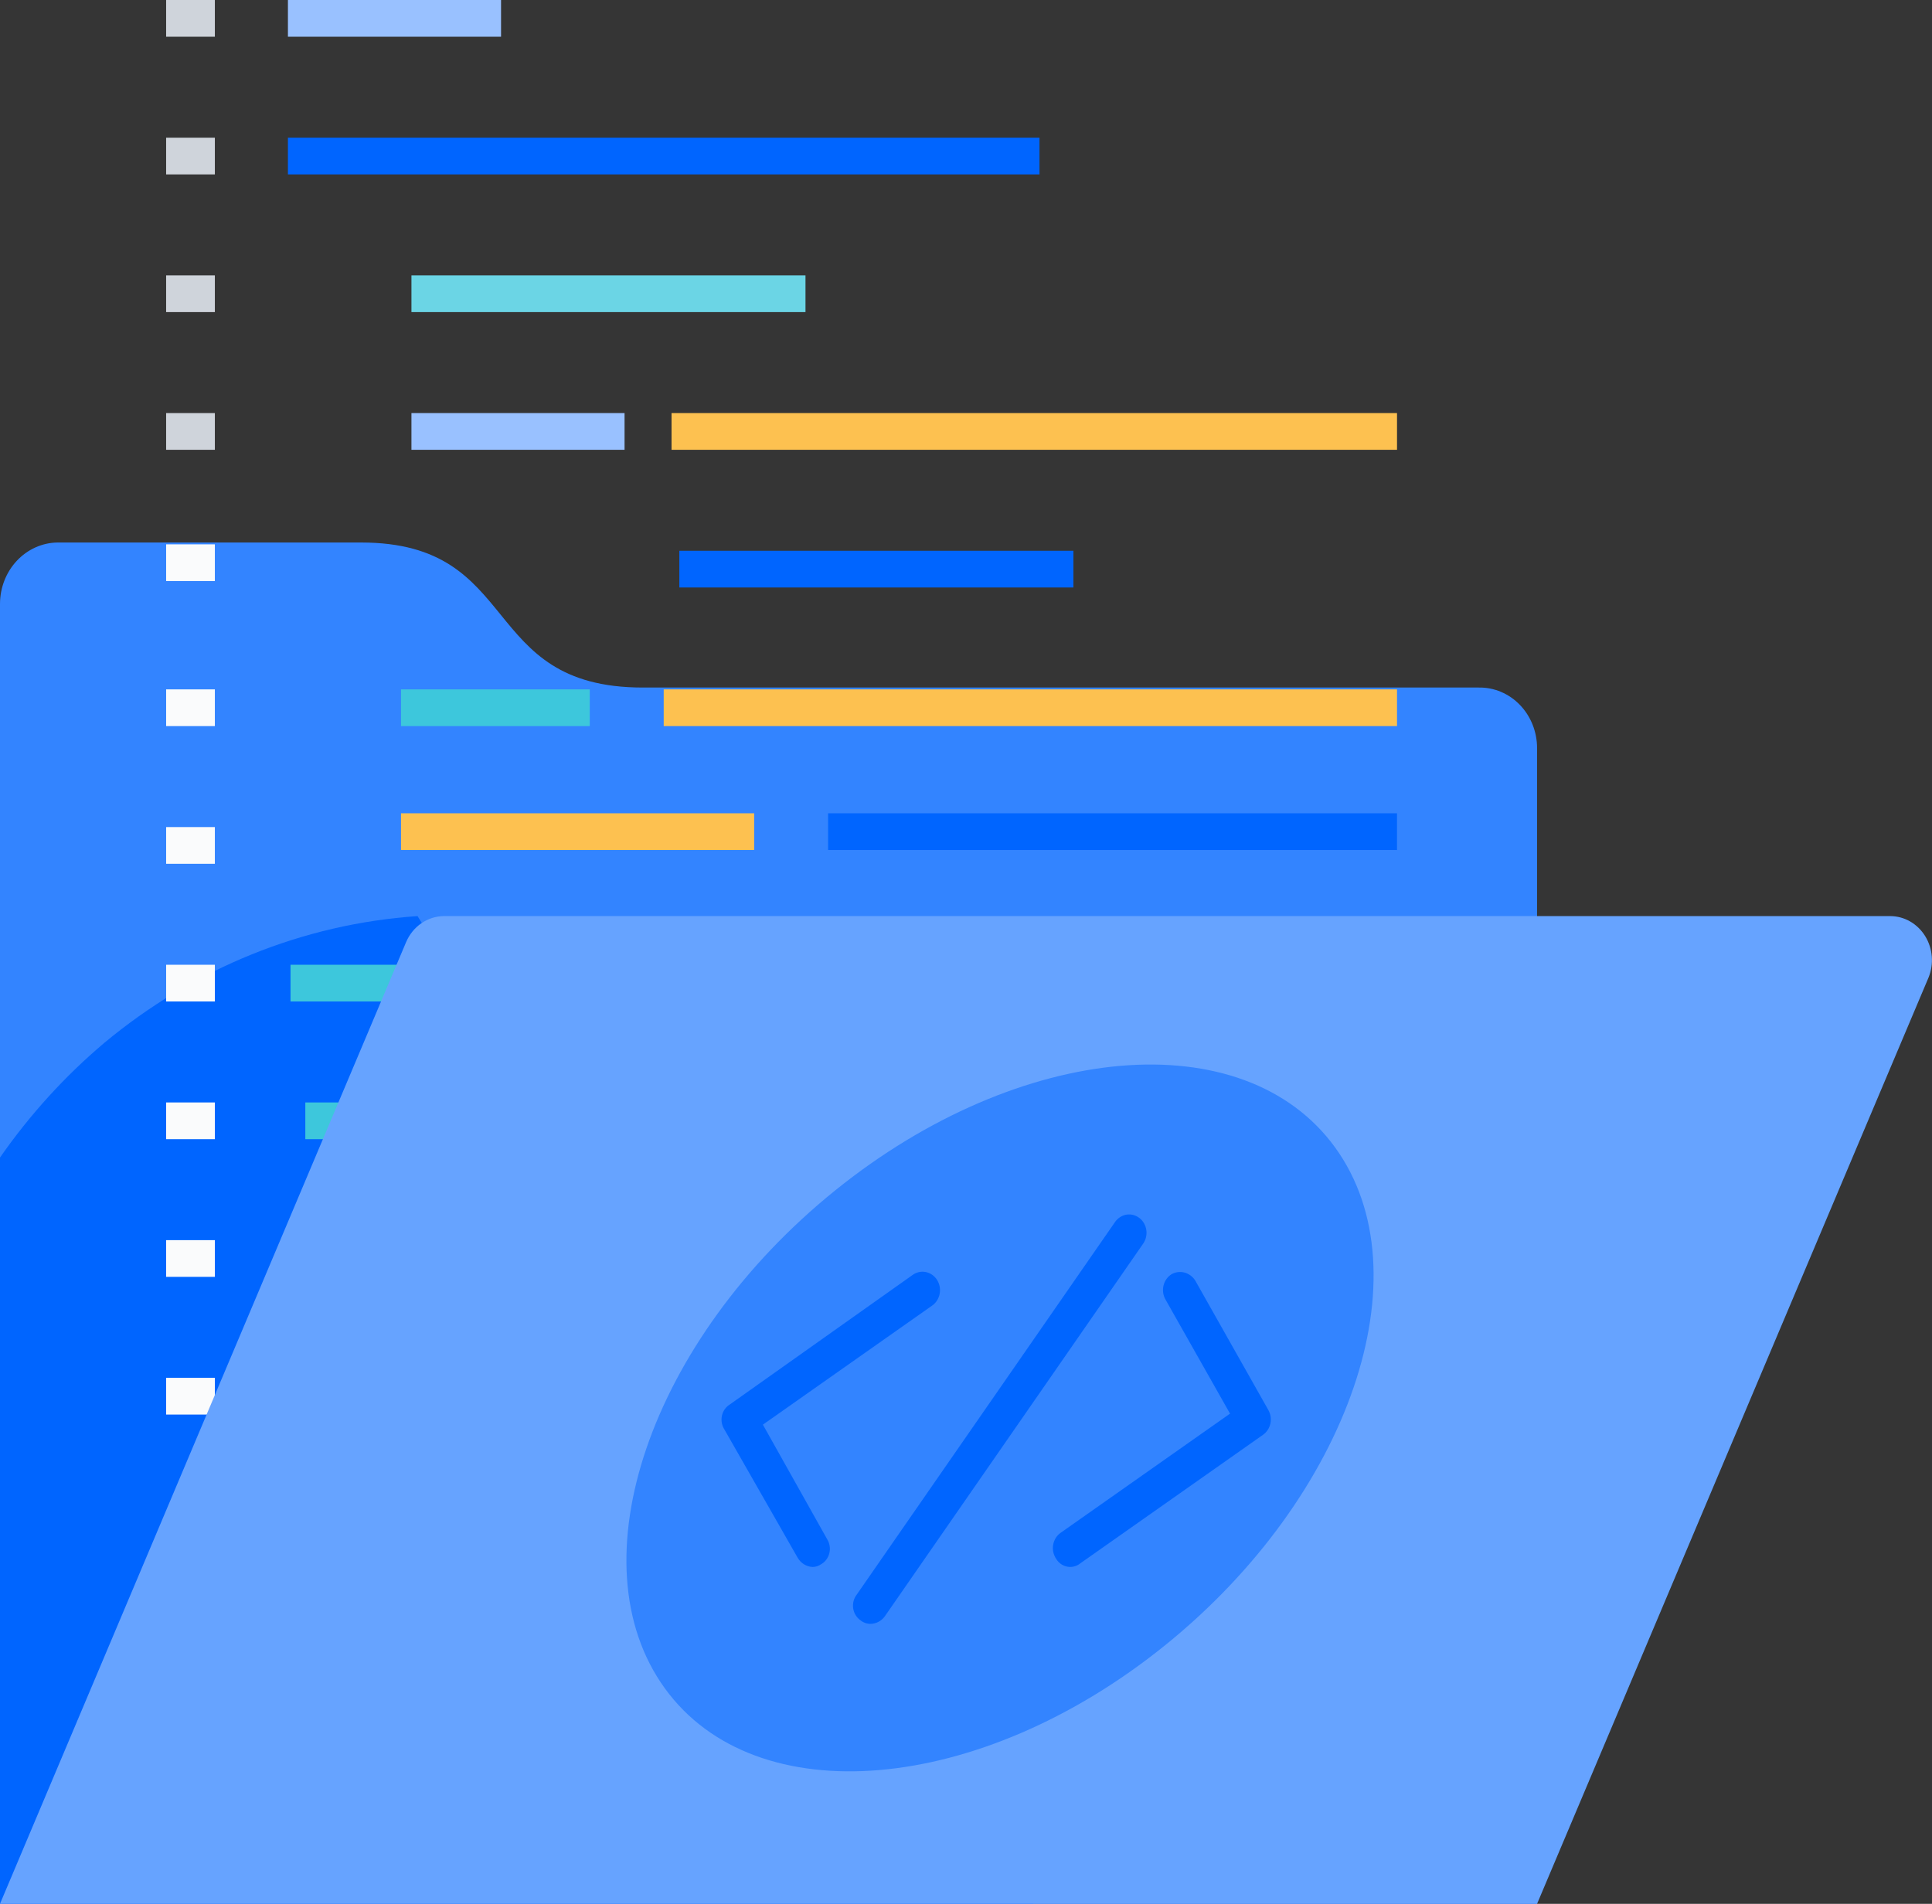 <svg width="138" height="136" viewBox="0 0 138 136" fill="none" xmlns="http://www.w3.org/2000/svg">
<rect x="0" y="0" width="138" height="136" fill="#333333" stroke="none"/>
<g clip-path="url(#clip0_951_45847)">
<rect width="138" height="136" fill="white" fill-opacity="0.01"/>
<path d="M105.628 49.115H45.917C34.112 49.115 37.405 38.754 25.786 38.754H4.101C3.008 38.771 1.965 39.242 1.197 40.064C0.43 40.886 -0 41.993 2.58625e-08 43.147L2.58625e-08 136H109.791V53.442C109.791 52.868 109.683 52.3 109.473 51.771C109.263 51.242 108.955 50.761 108.568 50.359C108.181 49.956 107.721 49.639 107.217 49.425C106.712 49.211 106.172 49.106 105.628 49.115Z" fill="#3384FF"/>
<path d="M0 136H73.815L29.824 65.442C21.672 65.998 13.871 69.154 7.456 74.492C4.642 76.868 2.135 79.624 0 82.688L0 136Z" fill="#0065FF"/>
<path d="M43.742 107.738H20.566V110.361H43.742V107.738Z" fill="#0065FF"/>
<path d="M57.535 19.672H29.389V22.295H57.535V19.672Z" fill="#6BD5E5"/>
<path d="M74.25 9.836H20.566V12.459H74.25V9.836Z" fill="#0065FF"/>
<path d="M76.672 39.344H48.525V41.967H76.672V39.344Z" fill="#0065FF"/>
<path d="M35.789 0H20.566V2.623H35.789V0Z" fill="#99C1FF"/>
<path d="M44.611 29.508H29.389V32.131H44.611V29.508Z" fill="#99C1FF"/>
<path d="M15.347 0H11.867V2.623H15.347V0Z" fill="#CFD4DB"/>
<path d="M15.347 9.836H11.867V12.459H15.347V9.836Z" fill="#CFD4DB"/>
<path d="M15.347 19.672H11.867V22.295H15.347V19.672Z" fill="#CFD4DB"/>
<path d="M15.347 29.508H11.867V32.131H15.347V29.508Z" fill="#CFD4DB"/>
<path d="M15.347 38.885H11.867V41.508H15.347V38.885Z" fill="#FAFBFC"/>
<path d="M15.347 49.246H11.867V51.869H15.347V49.246Z" fill="#FAFBFC"/>
<path d="M15.347 59.082H11.867V61.705H15.347V59.082Z" fill="#FAFBFC"/>
<path d="M15.347 68.918H11.867V71.541H15.347V68.918Z" fill="#FAFBFC"/>
<path d="M15.347 78.754H11.867V81.377H15.347V78.754Z" fill="#FAFBFC"/>
<path d="M15.347 88.59H11.867V91.213H15.347V88.59Z" fill="#FAFBFC"/>
<path d="M15.347 98.426H11.867V101.049H15.347V98.426Z" fill="#FAFBFC"/>
<path d="M15.347 108.262H11.867V110.885H15.347V108.262Z" fill="#FAFBFC"/>
<path d="M15.347 118.098H11.867V120.721H15.347V118.098Z" fill="#FAFBFC"/>
<path d="M99.787 49.246H47.408V51.869H99.787V49.246Z" fill="#FDC150"/>
<path d="M42.126 49.246H28.643V51.869H42.126V49.246Z" fill="#3DC7DC"/>
<path d="M99.786 58.098H59.15V60.721H99.786V58.098Z" fill="#0065FF"/>
<path d="M53.869 58.098H28.643V60.721H53.869V58.098Z" fill="#FDC150"/>
<path d="M91.336 68.918H20.752V71.541H91.336V68.918Z" fill="#3DC7DC"/>
<path d="M73.939 78.754H21.809V81.377H73.939V78.754Z" fill="#3DC7DC"/>
<path d="M61.016 98.426H20.566V101.049H61.016V98.426Z" fill="#FAFBFC"/>
<path d="M74.188 88.59H51.012V91.213H74.188V88.59Z" fill="#0065FF"/>
<path d="M99.787 29.508H47.967V32.131H99.787V29.508Z" fill="#FDC150"/>
<path d="M109.791 136H0L29.017 67.278C29.252 66.737 29.628 66.277 30.101 65.952C30.573 65.627 31.124 65.45 31.688 65.442H135.018C135.511 65.443 135.997 65.573 136.431 65.821C136.865 66.069 137.235 66.427 137.506 66.862C137.777 67.298 137.941 67.797 137.984 68.316C138.027 68.835 137.947 69.357 137.751 69.836L109.791 136Z" fill="#66A3FF"/>
<path d="M83.204 117.544C96.425 106.876 101.872 90.951 95.369 81.974C88.866 72.998 72.876 74.37 59.655 85.038C46.433 95.706 40.986 111.631 47.489 120.607C53.992 129.584 69.982 128.212 83.204 117.544Z" fill="#3384FF"/>
<path d="M58.033 111.935C57.82 111.925 57.612 111.86 57.428 111.746C57.244 111.631 57.089 111.471 56.977 111.279L51.696 102.033C51.618 101.891 51.567 101.734 51.547 101.571C51.527 101.409 51.537 101.244 51.578 101.085C51.618 100.927 51.688 100.778 51.783 100.648C51.878 100.518 51.996 100.41 52.131 100.328L65.179 91.082C65.451 90.882 65.787 90.804 66.113 90.866C66.439 90.927 66.729 91.123 66.919 91.41C67.108 91.697 67.182 92.052 67.124 92.396C67.065 92.74 66.88 93.046 66.608 93.246L54.492 101.771L59.09 109.967C59.178 110.112 59.236 110.274 59.262 110.444C59.288 110.613 59.28 110.787 59.239 110.953C59.198 111.119 59.125 111.275 59.025 111.41C58.924 111.545 58.798 111.657 58.655 111.738C58.472 111.871 58.255 111.939 58.033 111.935Z" fill="#0065FF"/>
<path d="M76.426 111.934C76.227 111.932 76.031 111.877 75.857 111.774C75.683 111.671 75.537 111.523 75.432 111.344C75.338 111.202 75.27 111.042 75.235 110.873C75.199 110.703 75.195 110.528 75.224 110.358C75.253 110.187 75.314 110.024 75.403 109.878C75.492 109.732 75.608 109.606 75.743 109.508L87.859 100.983L83.261 92.852C83.172 92.703 83.112 92.535 83.086 92.361C83.06 92.186 83.067 92.008 83.108 91.836C83.148 91.665 83.222 91.504 83.323 91.363C83.424 91.222 83.551 91.104 83.696 91.016C83.981 90.863 84.308 90.825 84.618 90.909C84.927 90.994 85.196 91.195 85.374 91.475L90.593 100.721C90.759 101.01 90.813 101.355 90.743 101.685C90.674 102.015 90.487 102.304 90.22 102.492L77.172 111.672C76.959 111.847 76.696 111.939 76.426 111.934Z" fill="#0065FF"/>
<path d="M62.198 116C61.928 116.005 61.665 115.912 61.452 115.738C61.314 115.64 61.197 115.513 61.109 115.365C61.021 115.217 60.963 115.051 60.94 114.878C60.916 114.705 60.928 114.528 60.973 114.36C61.019 114.192 61.097 114.036 61.203 113.901L79.657 87.278C79.755 87.141 79.878 87.025 80.018 86.937C80.159 86.849 80.314 86.791 80.476 86.767C80.637 86.743 80.802 86.752 80.96 86.795C81.118 86.838 81.267 86.913 81.397 87.016C81.528 87.12 81.638 87.249 81.721 87.397C81.804 87.545 81.859 87.709 81.882 87.88C81.905 88.05 81.896 88.224 81.855 88.391C81.815 88.558 81.744 88.715 81.646 88.852L63.192 115.475C63.073 115.635 62.922 115.764 62.75 115.855C62.578 115.945 62.39 115.995 62.198 116Z" fill="#0065FF"/>
</g>
<defs>
<clipPath id="clip0_951_45847">
<rect width="138" height="136" fill="white"/>
</clipPath>
</defs>
</svg>
